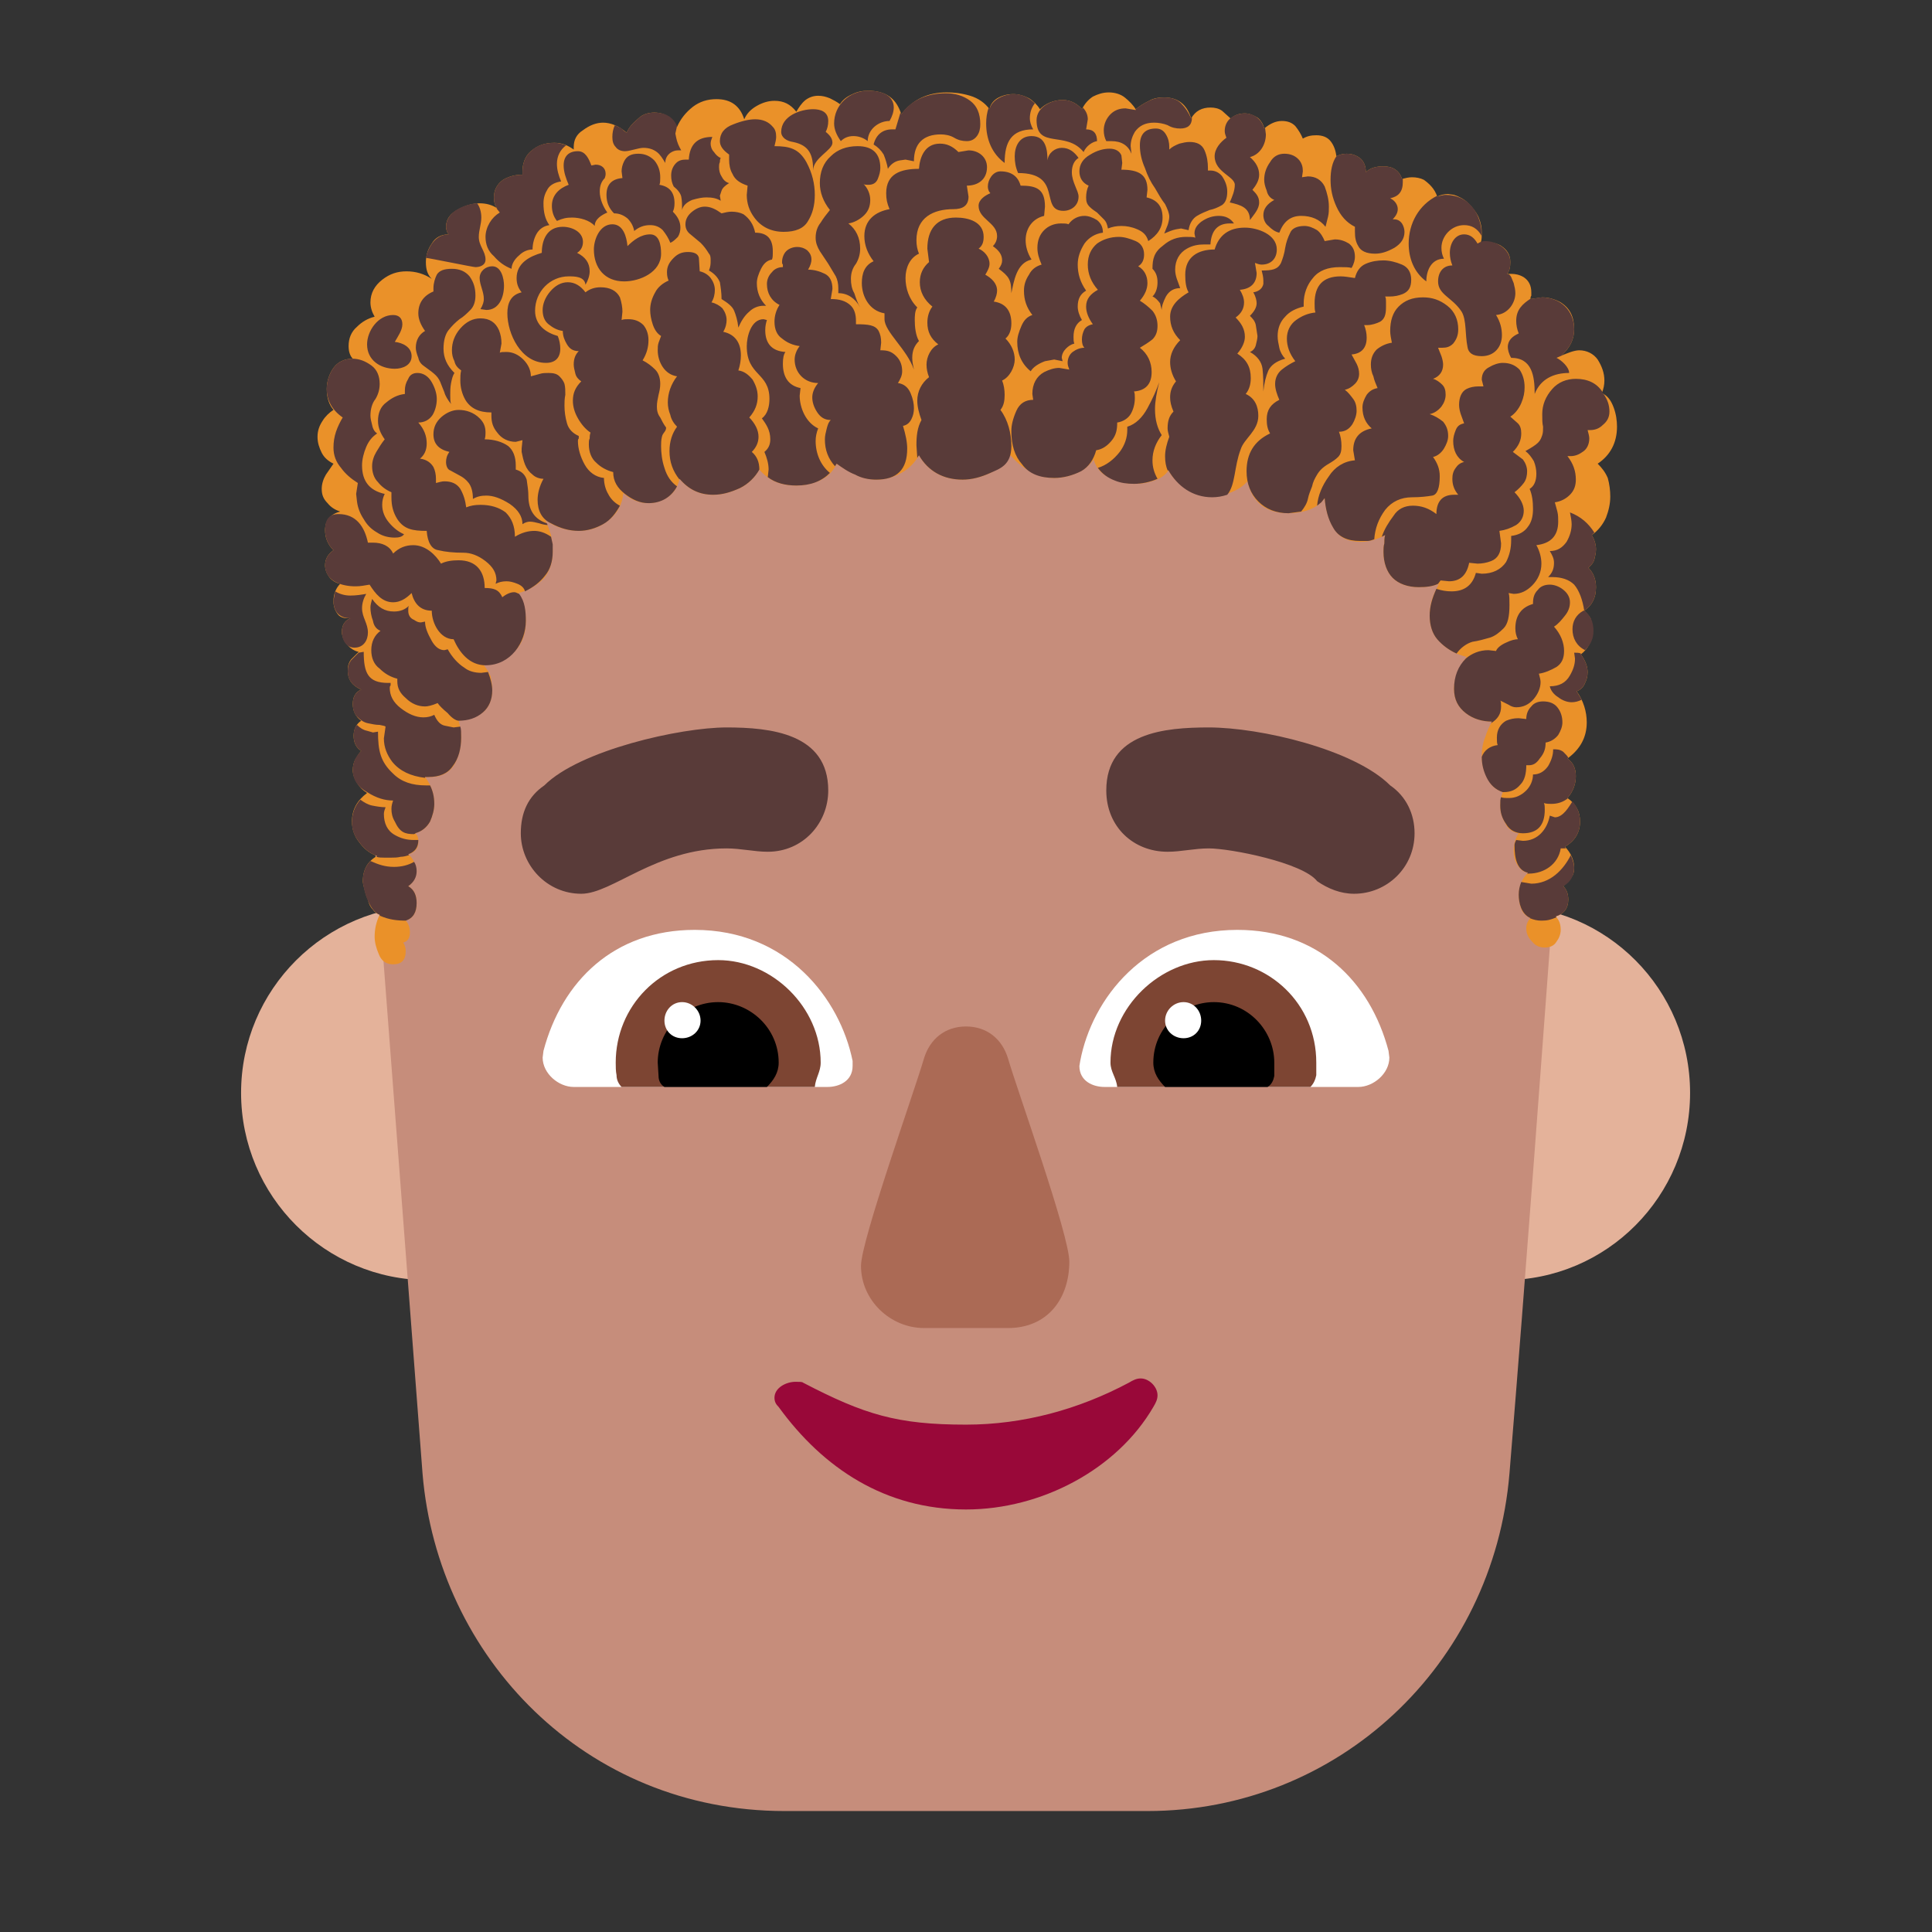 <svg version="1.1" xmlns="http://www.w3.org/2000/svg" viewBox="0 0 2300 2300"><rect x="0" y="0" width="2300" height="2300" fill="#333333" stroke="none"/><g transform="scale(1,-1) translate(-256, -1869)">
		<path d="M2046 345c123 0 222 100 222 223 0 123-99 223-222 223-123 0-223-100-223-223 0-123 100-223 223-223 z M766 345c123 0 223 100 223 223 0 123-100 223-223 223-123 0-223-100-223-223 0-123 100-223 223-223 z" fill="#E4B29A"/>
		<path d="M1622-287c226 0 412 173 431 402 20 244 39 504 57 748 1 17 2 34 2 51 0 352-288 639-641 639l-123 0c-269 0-497-165-596-398-40-93-51-181-51-272l1-20 57-748c18-219 194-402 431-402l432 0 z" fill="#C68D7B"/>
		<path d="M1406 72c90 0 180 48 223 122 3 5 5 9 5 14 0 10-10 20-20 20-5 0-9-2-14-5-60-32-126-50-194-50-82 0-121 12-194 50-1 1-4 1-9 1-11 0-25-7-25-19 0-5 2-8 5-11 53-73 127-122 223-122 z" fill="#990839"/>
		<path d="M1456 288c48 0 73 36 73 79 0 32-62 204-73 242-7 23-25 38-50 38-25 0-43-15-50-38-12-41-75-217-75-247 0-41 35-74 75-74l100 0 z" fill="#AB6A55"/>
		<path d="M1873 575l-302 0c-14 0-30 7-30 25l1 6c14 74 77 156 187 156 96 0 158-61 180-144l1-8c0-19-19-35-37-35 z M1241 575c14 0 30 7 30 25l0 6c-15 74-78 156-188 156-96 0-158-61-180-144l-1-8c0-19 19-35 37-35l302 0 z" fill="#FFFFFF"/>
		<path d="M1816 575l-230 0c-1 11-8 18-8 29 0 66 59 122 123 122 66 0 122-52 122-122l0-15c-1-5-3-10-7-14 z M1226 575c1 11 7 18 7 29 0 66-58 122-122 122-69 0-122-55-122-122 0-5 0-10 1-15 0-5 2-10 6-14l230 0 z" fill="#7D4533"/>
		<path d="M1765 575l-122 0c-8 8-14 17-14 29 0 41 34 72 72 72 41 0 72-34 72-72l0-16c-1-5-3-10-8-13 z M1169 575c8 8 14 17 14 29 0 41-34 72-72 72-41 0-72-34-72-72l1-16c0-5 2-10 7-13l122 0 z" fill="#000000"/>
		<path d="M1665 633c12 0 21 9 21 21 0 12-9 22-21 22-12 0-22-10-22-22 0-12 10-21 22-21 z M1068 633c12 0 22 9 22 21 0 12-10 22-22 22-12 0-21-10-21-22 0-12 9-21 21-21 z" fill="#FFFFFF"/>
		<path d="M724 721c10 0 15 5 15 16 0 3-1 7-3 10 5 1 8 5 8 12 0 6-2 11-5 14 9 3 13 10 13 21 0 9-3 16-10 20 6 4 9 10 9 18 0 8-3 15-9 20 8 2 12 7 12 15 0 5-1 8-4 10 8 2 14 7 18 14 3 7 5 14 5 21 0 12-4 23-11 32l6 0c13 0 23 5 29 15 5 9 8 20 8 32 0 6-1 13-3 20 11 1 21 4 29 10 7 6 11 15 11 27 0 5-1 11-2 16-2 5-5 9-8 13 15 2 28 8 37 17 9 9 13 21 13 36 0 13-3 24-9 33 12 3 22 9 30 17 7 8 11 19 11 32 0 7-1 13-2 20-2 6-4 12-7 18 13-9 26-13 40-13 13 0 25 4 36 13 10 8 16 19 17 32 9-8 19-12 30-12 9 0 17 3 24 8 7 5 11 12 13 21 11-13 24-19 40-19 11 0 21 3 32 8 10 5 18 13 23 22 11-13 25-19 44-19 9 0 19 2 28 6 9 4 16 11 20 20 7-5 15-10 23-13 7-4 16-6 25-6 10 0 20 3 29 8 9 5 16 12 21 21 11-19 29-29 52-29 11 0 22 3 33 8 10 5 18 12 24 21 7-8 14-14 23-19 9-5 18-8 29-8 9 0 18 2 27 6 8 3 15 9 20 16 3-11 10-18 20-22 10-5 20-7 29-7 7 0 15 1 23 4 7 2 13 6 17 12 5-9 13-17 22-22 9-6 19-9 30-9 8 0 16 2 23 5 7 3 14 7 19 13 6-25 22-38 49-38 7 0 15 1 24 4 8 3 14 7 19 14 1-13 4-25 11-36 6-11 17-16 32-16 10 0 20 3 29 8-1-3-1-7-1-10-1-3-1-7-1-10 0-13 4-24 11-31 7-7 18-11 31-11 9 0 17 1 24 4-3-6-6-12-8-18-2-7-3-13-3-20 0-13 4-24 13-32 9-9 19-14 31-17-4-5-7-11-10-17-3-7-5-14-5-21 0-13 5-22 14-29 9-7 20-10 31-10-3-6-6-12-8-19-3-7-4-15-4-22 0-9 2-17 6-25 4-9 10-15 19-18-2-5-3-11-3-17 0-7 2-13 6-20 3-7 9-11 16-12-4-6-6-13-6-21 0-5 1-11 4-16 3-5 7-9 13-10-7-7-11-16-11-27 0-5 1-11 3-16 2-5 6-9 11-11-3-3-5-7-5-12 0-6 2-11 7-16 4-5 9-7 15-7 6 0 11 2 14 7 3 4 5 9 5 14 0 7-2 12-6 16 10 3 15 10 15 20 0 7-2 12-6 16l9 10c3 3 4 7 4 12 0 9-4 18-11 25 12 7 18 17 18 30 0 12-5 21-15 28 7 8 10 17 10 26 0 9-3 16-10 21 15 11 23 25 23 43 0 13-4 26-12 37 5 2 8 5 10 10 2 4 3 8 3 13 0 7-3 14-8 21 9 7 14 17 14 29 0 4-1 8-2 13-2 4-5 7-8 10 9 6 14 15 14 28 0 9-3 17-9 23 3 3 6 6 7 10 1 4 2 8 2 12 0 6-2 12-5 17 7 5 13 12 17 21 3 8 5 16 5 25 0 7-1 15-3 22-3 7-7 12-12 17 15 10 23 25 23 44 0 7-1 15-4 23-3 8-7 14-14 17 2 5 3 10 3 15 0 9-3 17-8 25-5 7-13 11-22 11-3 0-7-1-10-2l-11-4c10 9 15 19 15 31 0 15-5 25-16 32-7 4-15 6-22 6l-14-2c0 1 0 3 1 4l0 4c0 8-3 14-9 18-5 3-10 4-15 4l-5 0c3 3 4 8 4 14 0 9-4 15-12 20-6 3-12 4-18 4l-5 0c1 3 1 6 1 11 0 6-1 12-4 19-3 6-7 11-12 16-5 5-11 8-17 10l-7 1c-5 0-9-1-13-3-3 9-9 15-16 20-4 2-9 3-14 3-4 0-8-1-12-2-3 10-11 15-22 15-9 0-16-2-21-7 0 7-2 12-6 16-5 4-10 6-17 6-4 0-8-1-12-3-1 7-3 13-7 18-4 5-10 7-17 7-6 0-11-1-16-4-2 5-5 10-9 15-4 4-9 6-16 6-7 0-14-3-21-9-1 5-4 10-8 13-5 3-10 5-15 5-7 0-12-2-17-6l-10 9c-4 3-9 4-14 4-10 0-18-4-23-13-5 17-16 25-32 25-7 0-13-1-18-4-6-3-11-6-16-10-3 5-8 10-13 14-5 4-12 6-19 6-7 0-13-2-19-5-6-4-10-9-13-15-6 7-14 11-23 11-5 0-10-1-15-3-5-2-9-5-12-8-3 5-8 10-13 13-6 3-12 5-19 5-5 0-11-1-17-4-6-3-10-8-11-14-5 7-13 13-23 16-10 3-19 4-28 4-23 0-41-9-54-26-3 9-7 16-14 21-7 5-16 7-25 7-7 0-13-1-19-4-7-3-12-7-15-12-4 3-8 5-12 7-5 2-9 3-14 3-6 0-11-2-15-5-5-4-8-9-11-14-7 9-15 13-26 13-7 0-14-2-21-6-7-4-12-9-15-16-5 16-16 24-33 24-11 0-20-3-28-9-9-7-15-15-19-24-6 11-15 17-27 17-7 0-14-2-19-7-6-5-11-10-14-17-9 8-19 12-28 12-8 0-16-3-24-9-8-5-11-12-11-20l0-3c-7 5-14 8-23 8-11 0-20-3-28-10-7-6-10-15-10-24l0-4c-9 0-16-2-23-6-7-5-11-12-11-21 0-5 1-10 4-13-6 4-13 6-21 6-7 0-16-2-25-7-10-5-15-12-15-21 0-3 1-6 3-9-9 0-16-4-20-11-5-7-7-15-7-22 0-9 2-15 7-20-9 6-19 9-30 9-11 0-20-3-29-10-9-7-14-16-14-27 0-6 2-12 5-17-8-2-15-6-21-12-7-6-10-14-10-23 0-7 2-12 5-15-10 0-18-4-23-11-5-7-8-16-8-25 0-11 3-19 8-25-5-3-10-8-13-13-4-6-6-12-6-19 0-7 2-13 5-19 3-6 8-10 14-13l-9-13c-3-5-5-11-5-17 0-7 2-12 7-17 4-5 9-8 15-10-12-3-18-11-18-22 0-9 3-17 10-24-7-5-10-11-10-18 0-5 2-10 5-14 3-4 8-7 13-8-5-5-8-12-8-21 0-6 2-11 5-15 2-3 6-5 12-5l3 0c-7-3-10-9-10-16 0-5 2-10 6-15 4-5 9-8 14-9l-9-9c-3-4-4-8-4-13 0-11 5-18 16-23-7-3-10-9-10-17 0-8 3-15 10-20-6-4-9-10-9-18 0-8 3-14 9-18-3-3-5-7-7-10-2-4-3-8-3-13 0-5 2-10 5-15 3-5 7-9 12-12-12-9-18-20-18-34 0-9 3-18 9-25 5-7 12-13 21-16-11-6-17-16-17-30 0-3 1-6 2-10 1-4 2-8 4-12 1-5 3-9 6-12 2-3 5-5 8-6-4-8-6-17-6-26 0-7 2-14 5-21 3-8 9-12 17-12 z" fill="#EA9129"/>
		<path d="M1639 1500c0 5 2 10 5 16 4 7 10 10 17 10l-4 11c-1 3-2 7-2 11 0 11 5 20 14 25 7 4 14 5 21 5l7 0c1 17 9 25 23 25l5 0c-4 6-10 9-18 9-7 0-14-2-21-7-5-4-8-8-8-14l1-5c-2 1-6 1-11 1-10 0-19-3-27-10-11-8-13-16-13-28 4-4 6-9 6-16 0-7-2-13-6-17 3-1 6-4 9-8l2-8 z M1344 1429c-1 5-2 9-2 14 0 9 3 15 8 20-4 7-5 17-5 25 0 4 0 11 3 15-10 10-14 23-14 35 0 12 5 24 16 29-2 5-3 10-3 16 0 27 20 37 44 37 11 0 18 4 18 15l-2 13c13 0 24 7 24 22 0 12-10 20-22 20l-12-2c-7 7-14 10-22 10-18 0-24-16-25-30-22 0-39-6-39-29 0-7 1-12 4-19-17-3-30-13-30-32 0-11 4-21 11-30-11-5-14-15-14-26 0-16 9-33 27-36l0-7c0-15 27-36 35-60 z M1313 1668c3 5 8 9 14 10l7 1 10-2c0 21 11 32 32 32 5 0 11-1 16-4 5-3 10-4 15-4 5 0 9 2 12 6 3 4 4 9 4 14 0 13-4 22-12 28-8 6-18 9-29 9-11 0-21-2-30-6-9-4-17-10-23-19l-1 2-6-20-4 0c-11 0-19-6-22-18 5-3 9-7 12-12 2-5 4-11 5-17 z M964 1600c0 8 8 13 15 16-5 7-9 16-9 25 0 7 2 12 6 16 0 1 1 2 1 5 0 7-5 11-12 11l-5-1c-3 8-7 17-16 17-11 0-17-6-17-17 0-8 3-16 6-23-11-4-20-12-20-25 0-7 2-13 6-18 7 3 11 4 18 4 9 0 21-3 27-10 z M1068 1619c1 5 5 9 12 12 7 2 12 3 17 3 7 0 12-1 17-4l-1 6 2 6c1 3 4 6 9 9-4 1-7 4-9 8-2 3-3 7-3 11 0 2 0 4 1 6 0 1 0 3 1 5-3 1-6 4-8 7-3 3-4 7-4 10 0 3 1 5 2 8-18 0-27-9-28-27l-4 0c-4 0-8-1-11-4-4-4-6-9-6-15 0-5 1-9 3-13 5-4 8-8 9-12 1-5 1-10 1-16 z M1054 1580c3 1 6 4 9 7 2 3 3 7 3 11 0 7-3 13-9 19 1 2 2 5 2 10 0 13-6 20-18 22 1 2 1 5 1 9 0 7-2 14-7 20-5 5-11 8-19 8-9 0-14-3-17-9-2-4-3-8-3-12l1-8c-13-1-19-8-19-20 0-9 3-16 9-22 6 0 11-2 16-6 4-4 7-9 8-15 6 5 12 7 19 7 6 0 11-2 15-6 4-5 7-10 9-15 z M835 1500c15 0 21 15 21 29 0 8-3 23-14 23-8 0-15-6-15-14 0-8 5-16 5-25 0-3-1-7-4-12l7-1 z M1522 1618c9 0 18 6 18 17 0 7-8 17-8 29 0 8 3 14 8 17-5 7-11 12-20 12-8 0-16-6-17-15 0 13-2 29-19 29-15 0-20-13-20-24 0-7 1-13 4-20 54 0 25-45 54-45 z M726 1430c9 0 20 4 20 15 0 11-11 16-20 17 4 7 9 14 9 21 0 7-4 11-11 11-18 0-31-19-31-35 0-19 16-29 33-29 z M906 1437c11 0 17 6 17 17 0 5-1 10-3 15-14 4-27 13-27 30 0 23 18 41 40 41 7 0 19 0 20-10 3 5 5 11 5 16 0 10-5 17-15 22 5 3 7 8 7 13 0 12-13 18-24 18-19 0-25-16-25-31-14-4-30-12-30-30 0-7 2-12 6-17-13-3-17-13-17-25 0-24 16-59 46-59 z M793 1388c-1 3-1 6-1 11 0 4 0 9 1 14 1 5 2 9 4 12-9 9-13 18-13 29 0 9 2 17 6 22 4 5 8 9 13 13 5 3 9 7 13 11 4 4 6 10 6 17 0 9-2 16-7 23-5 6-12 9-21 9-9 0-15-2-18-7-2-4-4-10-4-16l0-4c-12-5-18-14-18-26 0-7 3-14 8-21-7-4-11-11-11-20 0-3 1-7 3-12 1-5 4-8 7-10 7-5 11-8 14-11 3-3 5-7 6-10l4-10c1-4 4-9 8-14 z M1779 1592c5 13 13 20 26 20 12 0 22-4 29-13l3 12c1 4 1 8 1 12 0 8-2 16-5 24-4 8-11 12-20 12l-7-1 1 7c0 5-1 9-4 13-4 5-10 8-18 8-7 0-13-3-17-10-5-7-7-14-7-21 0-4 1-8 3-13 1-5 4-9 9-11-9-5-13-11-13-18 0-5 2-10 6-13 4-4 8-7 13-8 z M1280 1503c-3 5-5 11-7 17-3 5-4 11-4 17 0 7 2 13 6 18 3 5 5 11 5 18 0 13-5 23-14 30 7 1 14 5 19 10 5 5 7 11 7 18 0 7-3 14-8 19 1-1 3-1 6-1 5 0 9 2 11 7 2 5 3 9 3 13 0 17-9 26-27 26-13 0-24-4-32-12-9-8-13-19-13-32 0-11 4-22 12-32-4-5-8-10-11-15-4-5-6-11-6-18 0-6 2-11 5-16l10-15 9-15c2-4 3-9 3-14l0-6c11 0 20-6 26-17 z M999 1534c19 0 44 11 44 33 0 10-2 23-13 23-11 0-20-7-27-14-1 11-5 26-18 26-15 0-22-18-22-30 0-22 13-38 36-38 z M1760 1403c1 10 3 18 6 25 3 6 9 11 20 14-3 3-6 8-7 13-1 5-2 9-2 14 0 9 3 17 9 23 5 6 13 10 22 12l0 4c0 11 4 22 11 30 7 9 18 13 32 13 6 0 11 0 14-1 3 5 4 10 4 13 0 7-2 12-7 16-5 3-10 5-17 5l-12-2c-2 5-5 10-9 13-5 3-10 5-15 5-9 0-15-3-17-8-3-6-5-12-6-18-1-7-3-13-5-18-4-8-11-9-23-9 1-4 2-8 2-12l0-4c-1-5-5-9-12-10 3-5 4-10 4-13 0-5-3-10-8-15 3-3 6-6 7-11l2-13c0-3-1-7-2-11-1-4-4-7-7-8 9-5 14-12 15-20 1-9 1-18 1-27 z M1483 1427c3 5 9 9 17 12l11 2 10-2-1 4c0 4 2 8 5 11 3 3 6 5 10 6-1 2-1 5-1 8 0 9 3 16 10 20-3 5-5 11-5 16 0 9 3 15 10 19-7 10-10 20-10 31 0 9 3 17 8 25 5 7 13 12 22 13 0 6-2 11-7 15-5 3-10 5-15 5-7 0-14-3-19-10-2 1-5 1-9 1-8 0-15-3-20-8-5-5-8-12-8-21 0-7 2-13 5-20-7-2-12-6-15-12-4-6-6-12-6-19 0-11 3-20 10-29-6-2-10-6-13-13-3-7-5-13-5-19 0-14 5-26 16-35 z M1460 1520c3 14 6 36 24 40-5 8-7 16-7 23 0 15 9 26 22 29l1 11c0 21-10 25-29 25-3 11-11 17-24 17-9 0-15-10-15-18 0-3 1-6 3-8-7-3-14-8-14-15 0-16 22-20 22-36 0-5-2-9-5-12 7-5 11-10 11-17 0-3-1-6-4-10 12-9 15-13 15-29 z M1623 1582c11 7 17 16 17 28 0 13-6 21-19 24l1 9c0 18-10 24-31 24l1 8-1 9c-2 5-7 8-14 8-7 0-15-2-23-7-9-5-13-12-13-20 0-8 4-14 11-17-2-4-3-9-3-14 0-5 1-8 4-11 3-3 6-5 9-7l8-8c3-3 4-6 5-11 5 2 10 3 16 3 6 0 12-1 19-4 7-3 11-7 13-14 z M1642 1591c5 2 9 4 14 5l6 1 9-2c1 8 5 14 10 17 5 3 10 5 15 7 5 1 10 3 15 6 4 3 6 8 6 16 0 6-2 12-6 18-3 4-8 7-14 7l-3 0 0 3c0 7-1 14-4 21-3 7-9 10-18 10-4 0-8-1-12-2-5-2-9-4-12-7l0 3c0 5-1 10-4 15-3 5-7 7-12 7-13 0-19-7-19-20 0-9 2-18 6-27 3-9 7-17 12-24 4-7 8-14 12-19 3-6 5-11 5-15 0-3-1-7-2-10l-4-10 z M1135 1479c3 7 7 14 13 19 4 4 10 7 17 7l3 0c-7 7-11 16-11 27 0 5 2 11 5 17 3 6 7 10 13 11 1 2 1 5 1 10 0 15-7 22-21 22-2 10-7 17-14 22-4 2-9 3-14 3-4 0-8-1-12-2-7 5-13 8-20 8-5 0-10-2-15-6-5-4-8-9-8-15 0-5 2-9 6-12l12-10c4-4 7-8 10-13 2-2 2-5 2-8 0-4 0-7-2-12 7-4 11-9 13-14 1-6 2-13 2-20 8-5 13-9 15-14 2-5 4-11 5-20 z M1189 1593c14 0 24 4 29 13 5 8 8 18 8 31 0 13-3 26-10 39-9 16-20 19-38 19 1 4 2 8 2 11 0 5-1 9-4 12-5 6-12 9-21 9-7 0-16-2-26-6-11-4-16-11-16-20 0-6 4-11 11-16l0-6c0-6 1-12 4-17 3-7 9-11 18-14l-1-11c0-10 3-19 9-27 8-11 20-17 35-17 z M1048 1675c0 5 2 9 6 12 3 2 6 3 9 3l4 0c-3 5-5 10-6 15l-1 5 2 9c-5 11-14 16-27 16-7 0-14-2-19-7-6-5-11-10-14-17-2 1-4 3-6 5l-8 4c-2-4-3-9-3-14 0-5 1-9 4-12 2-3 6-5 11-5 3 0 7 1 11 2 4 1 8 2 11 2 7 0 12-2 16-5 4-3 7-8 10-13 z M1546 1688c3 7 10 12 16 13 0 9-4 14-13 14l2 12c0 5-2 10-6 14l-1-2c-6 7-14 11-23 11-14 0-31-9-31-24 0-35 35-12 56-38 z M1603 1686l-1 9c0 6 2 12 5 17 5 7 12 11 23 11 5 0 11-1 16-3 5-3 10-4 15-4 9 0 14 4 14 13l-1-1c-3 7-7 13-12 18-5 5-12 7-20 7-6 0-12-1-18-4-6-3-11-6-16-10l0-1-12 2c-7 0-13-2-18-7-5-5-8-12-8-19 0-5 1-9 3-13l6 0c12 0 20-5 24-15 z M1744 1607c5 7 11 13 11 21 0 7-4 11-8 15 4 5 8 11 8 18 0 8-4 15-11 21 12 3 19 15 19 27l-1 8-1-1c-3 11-12 18-23 18-12 0-24-7-24-21 0-3 1-5 2-8-7-5-14-13-14-22 0-19 24-24 24-34 0-7-3-14-6-21 13-3 24-6 24-21 z M1893 1567c7 0 14 2 23 7 8 5 12 11 12 19 0 3-1 7-3 10-3 4-6 5-11 5 4 4 6 8 6 12 0 5-3 10-9 13 10 2 15 8 15 19l0 5-1-1c-3 10-11 15-22 15-9 0-16-2-21-7 0 7-2 12-6 16-5 4-10 6-17 6-4 0-8-1-12-3-5-7-7-17-7-28 0-11 2-21 7-32 5-11 12-19 22-24l0-6c0-7 1-12 4-17 3-6 10-9 20-9 z M1954 1534c0 13 6 27 21 27-2 4-3 8-3 13 0 14 12 27 27 27 9 0 16-4 21-13 0 26-15 49-43 49-3 0-6-1-10-2l0 1c-22-11-34-33-34-57 0-17 6-34 21-45 z M2020 1445c15 0 24 11 24 25 0 8-2 16-7 24 14 1 23 14 23 26 0 4-1 8-2 12-2 4-3 11-8 11 3 3 4 8 4 14 0 15-16 25-30 25-3 0-6-1-9-3-4 7-9 11-16 11-11 0-17-11-17-22 0-5 1-10 3-15-11 0-17-8-17-19 0-16 17-19 28-36 6-10 4-27 7-42 1-7 6-11 17-11 z M2083 1400c7 18 23 25 41 25 0 7-9 15-15 18l14 6-8-3c10 9 15 19 15 31 0 22-16 38-39 38l-13-2 1 1c-11-7-18-14-18-27 0-5 1-10 3-15-7-3-13-8-13-16 0-3 1-8 4-13 25 0 28-22 28-43 z M2143 1095c7 7 10 14 10 23 0 11-4 19-11 24 9 6 14 15 14 28 0 9-3 17-9 23 3 3 6 6 7 10 1 4 2 8 2 12 0 6-2 12-5 17l3 3c-7 11-16 19-29 24 1-5 2-10 2-14 0-7-2-14-6-21-5-7-11-11-20-11 3-5 5-9 5-14 0-7-2-12-7-17l5 0c11 0 20-3 26-9 6-7 10-18 12-31l-1 0c-9-5-13-13-13-22 0-11 5-20 15-25 z M2127 1033c4 0 8 1 12 3l-6 10c5 2 8 5 10 10 2 4 3 8 3 13 0 7-3 14-8 21l0 1c-2 1-5 1-8 1l1-7c0-7-2-13-6-20-5-9-13-13-24-13 1-5 5-10 10-13 5-4 11-6 16-6 z M2091 773c7 0 11 1 18 4l-1 1c10 3 15 10 15 20 0 7-2 12-6 16 9 5 13 13 13 22 0 3-1 8-4 15-9-18-25-34-47-34l-12 2c-2-5-3-10-3-15 0-10 3-23 14-28l-1 0c5-2 9-3 14-3 z M2076 829c18 0 35 11 38 30l6 0-1 2c12 7 18 17 18 30 0 9-3 17-9 24-4-6-11-19-21-19l-6 2c-3-16-14-30-32-30l-8 1c-1-2-2-4-2-6 0-16 3-30 16-33l-1-1 2 0 z M2069 877c17 0 26 9 26 28 0 3 0 6-1 8 3-1 6-1 9-1 7 0 14 2 20 7l-1 0c7 8 10 17 10 26 0 9-3 16-10 21l1 1c-1 2-3 4-6 7-4 3-8 3-12 3 0-7-2-13-6-20-5-7-11-10-18-10 0-7-3-14-8-19-6-6-13-9-20-9-5 0-8 0-10 1-1-2-1-5-1-10 0-8 2-15 7-22 4-7 11-11 20-11 z M2046 926c9 0 15 3 20 9 5 5 7 13 7 23l3 0c5 0 9 2 13 8 6 7 7 13 7 19 6 1 11 4 15 9 3 5 5 10 5 15 0 7-2 13-6 18-4 5-10 7-17 7-6 0-11-2-14-6-4-4-6-9-6-15l-9 1c-6 0-10-1-15-3-7-4-11-11-11-20 0-4 0-7 1-9-9-1-16-6-19-14 0-9 2-17 6-25 4-8 10-14 19-17l1 0 z M2031 1008c8 5 12 11 12 20 0 3 0 6-1 7l10-5c3-2 6-3 9-3 8 0 15 3 21 10 5 6 8 13 8 20 0 3-1 6-2 10 7 1 14 4 21 8 6 4 9 10 9 19 0 10-4 20-12 29 5 3 9 8 13 13 4 5 6 10 6 16 0 6-3 11-8 15-5 4-11 6-16 6-6 0-11-2-14-6-5-5-6-10-6-17-14-4-21-14-21-29 0-5 1-9 3-13-3 0-8-1-14-4-7-3-11-7-12-10l-9 1c-11 0-20-4-27-10-9-9-14-21-14-36 0-13 5-22 14-29 9-7 20-10 31-10l-1-2 z M1990 1091c5 7 12 12 19 14 7 1 14 3 21 5 6 2 11 6 16 11 5 5 7 14 7 28 0 6 0 11-1 14l6-1c9 0 16 4 22 10 7 7 11 16 11 26 0 7-2 15-6 22 17 2 26 11 26 28 0 4 0 8-1 12l-3 11c7 1 13 4 18 9 5 5 7 11 7 18 0 10-3 19-10 28l4 0c5 0 10 2 14 5 5 3 8 9 8 16 0 3-1 6-2 10l3 0c6 0 11 2 15 6 5 4 8 9 8 16 0 7-2 14-7 21l-2 1 1 1c-7 11-18 16-32 16-11 0-21-4-28-12-8-9-12-19-12-30 0-6 0-11 1-15 0-4 0-7-1-10-1-3-2-6-5-9-3-3-8-6-15-10 4-3 7-7 10-12 2-5 3-10 3-15 0-9-3-15-8-18 3-7 4-15 4-24 0-9-2-16-6-21-4-6-11-10-20-11l0-5c0-10-2-18-6-26-6-9-16-14-29-14l-7 1c-4-15-14-22-29-22-6 0-12 1-18 3-5-11-8-21-8-32 0-11 3-21 9-28 6-7 14-13 23-17 z M1945 1170c9 0 17 1 23 4l3 4 10-1c13 0 21 7 24 22l10-1c5 0 11 1 16 3 8 3 12 10 12 21l-2 15c7 1 13 3 20 7 6 4 9 10 9 17 0 7-4 15-11 22 4 3 8 7 11 11 3 4 4 9 4 14 0 5-2 10-5 14l-12 9c7 7 10 14 10 22 0 5-1 9-4 12l-9 8c5 3 10 9 13 16 3 7 4 13 4 19 0 8-2 15-6 21-5 5-11 8-20 8-5 0-11-2-16-5-6-3-9-8-9-15l2-8-6 0c-5 0-10-1-14-3-6-3-9-10-9-19 0-4 1-8 2-11l4-11c-5-1-8-3-10-8-2-5-3-9-3-13 0-11 4-20 13-25-5-1-8-4-10-7-3-4-4-8-4-13 0-7 2-13 7-19l-5 0c-14 0-21-8-21-23-9 7-18 10-28 10-10 0-18-4-23-12-6-8-11-16-14-25l4 2c-1-3-1-7-1-10-1-3-1-7-1-10 0-13 4-24 11-31 7-7 18-11 31-11 z M1884 1225c3 0 5 1 8 2 1 13 5 24 13 35 8 10 19 15 32 15 10 0 18 1 24 2 6 1 9 9 9 23 0 9-3 16-8 23 5 1 10 5 13 10 3 5 5 10 5 15 0 7-2 12-6 17-5 4-10 7-16 9 5 1 10 4 14 9 3 4 5 9 5 14 0 5-1 9-4 12-3 3-7 6-11 7 8 3 12 9 12 17 0 3-1 7-2 10l-4 10 5 0c5 0 9 1 13 5 4 5 6 10 6 17 0 11-4 21-13 28-9 7-18 10-29 10-13 0-22-4-29-11-7-7-10-17-10-29 0-4 1-9 2-14-7-1-13-4-18-8-5-5-7-11-7-18 0-5 1-10 3-14 1-5 3-9 5-14-6-1-10-4-13-8-3-5-5-10-5-15 0-11 4-19 11-25-15-3-22-12-22-26l2-12c-13-1-24-8-31-19-8-11-13-23-14-35l5 4 4 5c1-13 4-25 10-35 6-11 17-16 32-16l9 0 z M1790 1258l15 2c4 5 7 10 8 15 1 5 3 10 5 15 1 5 3 9 6 14 3 5 7 9 14 13 5 3 8 5 11 8 3 3 4 7 4 13 0 6-1 12-3 17 7 0 12 3 16 9 3 5 5 11 5 16 0 5-1 10-4 14-3 4-6 8-10 11 5 1 9 4 12 7 3 3 5 7 5 12 0 4-1 8-3 12l-6 11c12 1 18 8 18 20 0 5-1 10-3 15l4 0c5 0 11 2 15 4 5 3 7 8 7 17l0 7c0 2 0 4-1 6l5 0c6 0 11 1 16 3 7 3 10 8 10 17 0 9-4 15-11 18-7 3-15 5-22 5-7 0-14-1-21-4-7-3-11-9-13-17-7 1-12 2-17 2-21 0-31-11-31-32 0-5 0-8 1-11-9-1-16-4-23-9-7-5-11-13-11-22 0-9 3-18 10-27-6-3-11-6-16-10-5-4-8-10-8-17 0-6 2-12 5-19-10-5-15-12-15-23 0-7 1-12 4-17-19-9-28-24-28-45 0-15 5-27 14-36 9-9 21-14 36-14 z M1699 1277c6 0 12 1 18 3 10 12 8 33 16 54 4 13 21 22 21 40 0 11-4 21-15 26 4 5 6 11 6 19 0 13-5 22-16 29 6 7 9 14 9 20 0 9-4 16-11 23 7 5 10 11 10 18 0 5-2 10-5 15 13 1 20 8 20 20l-2 12c3-1 5-2 8-2 11 0 18 7 18 18 0 18-23 26-38 26-19 0-31-9-36-26-20 0-35-9-35-30 0-9 1-16 4-21-12-7-22-16-22-29 0-11 4-20 12-28-8-8-12-17-12-26 0-7 2-15 7-23-5-6-7-12-7-19 0-5 1-10 4-17-5-5-7-11-7-20 0-3 1-6 2-10-3-8-5-16-5-23 0-7 1-12 3-17l1 0c11-19 29-32 52-32 z M1606 1293c9 0 19 2 28 6-4 7-6 14-6 22 0 11 4 21 11 30-5 8-8 18-8 31 0 9 2 20 5 32-3-9-8-20-14-31-6-11-14-19-24-22l0-4c0-9-3-18-9-26-7-9-16-16-26-19 5-7 12-12 20-15 7-3 15-4 23-4 z M1511 1300c11 0 22 3 32 8 9 5 15 14 18 25 7 1 13 5 18 11 6 7 7 14 7 22 7 1 13 5 16 10 3 5 5 12 5 19 0 3 0 6-1 8 14 1 21 9 21 23 0 12-5 22-14 29 5 3 10 6 15 10 4 4 6 9 6 16 0 7-2 13-6 18-5 5-10 9-15 12 6 7 9 14 9 21 0 9-4 16-11 20 5 3 7 8 7 14 0 7-3 13-10 16-7 3-14 5-20 5-10 0-19-3-26-8-7-6-11-14-11-25 0-11 4-21 12-30-9-5-14-11-14-20 0-7 3-14 8-21-5-1-8-3-10-6-2-4-3-8-3-12 0-5 1-8 3-10-5 0-10-2-14-5-4-3-6-8-6-13 0-3 1-5 2-8l-12 2c-6 0-12-2-18-5-9-5-14-14-14-26l1-7c-9 0-16-4-20-13-4-9-6-17-6-24 0-17 4-30 13-40 8-11 21-16 38-16 z M1402 1298c11 0 22 3 33 8 11 5 25 9 25 32 0 15-4 31-13 43 4 5 5 11 5 18 0 6-1 12-3 17 9 4 15 16 15 25 0 9-4 18-11 25 5 4 7 11 7 18 0 15-7 24-21 26 3 5 4 10 4 13 0 9-7 15-14 19 3 5 5 9 5 13 0 8-6 15-13 18 4 3 6 7 6 14 0 18-18 23-33 23-23 0-34-14-34-37l2-16c-7-6-11-14-11-24 0-11 5-21 15-29-4-5-6-12-6-19 0-11 4-19 13-26-9-4-14-15-14-24 0-5 1-10 3-15-9-7-14-17-14-28 0-7 2-15 5-23-5-9-6-19-6-30l1-15 2 3c11-19 29-29 52-29 z M1299 1298c25 0 37 12 37 37 0 8-2 17-5 27 5 1 8 4 10 8 2 4 3 8 3 13 0 5-1 11-4 18-3 7-8 11-15 12 3 5 5 9 5 14 0 7-2 13-7 18-6 6-11 7-19 7l1 9c0 6-1 10-3 14-4 7-12 8-27 8l0 4c0 8-2 14-6 18-6 6-14 8-24 8l2 12c0 9-3 15-9 18-6 3-13 5-20 5 3 5 4 9 4 12 0 5-2 8-5 11-4 3-8 4-12 4-5 0-10-2-13-5-3-3-5-8-5-13 0-1 0-2 1-3l0-3c-5 0-10-2-13-6-4-4-6-9-6-14 0-11 5-20 15-25-4-6-6-13-6-20 0-9 3-16 9-20 6-5 13-8 21-9-4-5-6-11-6-16 0-8 3-15 8-20 5-5 12-8 20-8-5-6-7-12-7-17 0-6 2-12 6-18 4-6 9-9 16-9-3-3-4-7-5-11-1-4-2-8-2-12 0-13 4-23 12-32l2 3c7-5 14-10 22-13 7-4 16-6 25-6 z M1204 1291c17 0 30 5 40 15-11 9-17 23-17 38 0 5 1 10 3 15-15 7-22 25-22 39l1 9c-15 3-21 14-21 29 0 7 1 11 3 14-16 1-24 10-24 26 0 5 1 9 2 12l-4 1c-15 0-20-21-20-32 0-36 27-31 27-63 0-8-2-18-9-23 5-7 10-14 10-25 0-6-2-11-7-15 3-7 5-14 5-21l-1-9c9-7 21-10 34-10 z M1105 1280c11 0 21 3 32 8 10 5 18 13 23 22 0 9-3 16-9 21 5 5 8 11 8 18 0 4-1 8-3 12-2 4-5 8-8 11 7 8 10 16 10 25 0 7-2 13-6 20-5 6-10 10-17 11 2 6 3 12 3 18 0 15-7 25-21 28 3 5 4 10 4 14 0 5-2 10-5 14-3 3-8 6-13 7 3 5 4 10 4 15 0 5-2 10-5 14-3 4-8 7-13 8l-1 16c-1 5-6 7-13 7-7 0-12-2-17-7-5-5-8-10-8-17 0-5 1-8 2-10-7-3-13-8-16-14-4-7-6-14-6-21 0-5 1-11 3-17 2-6 5-11 10-14l-3-8c-1-3-1-6-1-9 0-7 2-14 6-20 4-6 10-10 17-11-7-9-11-20-11-31 0-5 1-10 3-15 1-5 4-10 8-14-6-8-9-18-9-29 0-13 4-24 12-34l0 1c11-13 24-19 40-19 z M1028 1270c15 0 27 7 34 20-7 5-12 12-15 22-3 9-4 18-4 26 0 3 0 7 1 11 1 5 5 6 5 11-3 4-5 8-7 12-3 4-4 8-4 13 0 5 1 9 2 14 1 4 2 8 2 13 0 7-2 13-6 17-4 4-9 8-15 11 5 8 7 16 7 24 0 7-2 13-6 18-5 5-11 7-18 7-3 0-6 0-8-1l1 10c0 5-1 11-3 17-4 8-12 12-23 12-7 0-13-2-18-6-6 8-13 12-21 12-8 0-15-4-21-11-6-7-9-15-9-22 0-7 2-13 7-17 5-4 10-7 17-8 0-6 2-11 5-16 3-5 7-8 14-8-4-4-6-9-6-16 0-3 1-7 2-11 1-4 4-7 7-9-7-7-10-14-10-23 0-7 2-14 6-21 4-7 9-13 15-17-1-3-1-5-1-7-1-2-1-4-1-7 0-9 3-17 9-22 5-5 12-9 20-11 0-11 5-19 14-26 9-7 18-11 28-11 z M945 1237c10 0 20 3 29 8 9 5 15 13 20 22-6 3-11 8-14 14-3 5-5 12-5 19-10 1-18 7-23 16-5 9-8 19-8 28 0 1 0 2 1 3l0 3c-7 3-12 8-14 15-2 7-3 14-3 21 0 4 0 8 1 13 0 5 0 9-1 13-1 3-3 6-6 9-3 3-7 4-13 4-3 0-7 0-10-1l-11-3c0 7-3 14-9 20-6 6-13 9-20 9-4 0-7 0-8-1l2 11c0 6-1 11-3 16-4 9-11 14-22 14-9 0-17-4-24-12-7-8-10-17-10-26 0-5 1-9 3-13 1-5 4-8 8-11-1-4-1-8-1-12 0-8 2-16 6-23 6-10 16-15 31-15l0-4c0-8 2-14 7-20 5-7 13-11 22-11l8 2-1-10 0-4c1-5 2-10 4-15 2-5 5-9 9-12 3-3 8-5 13-5-5-9-7-18-7-25 0-13 5-23 16-28 11-6 22-9 33-9 z M908 1244l-1 2c-15 5-22 16-22 33 0 6-1 12-2 19-2 6-6 10-13 12l0 5c0 10-3 18-9 23-7 5-17 8-28 8 1 3 1 6 1 8 0 7-2 12-7 17-7 7-16 10-25 10-7 0-14-3-20-8-7-6-10-13-10-21 0-11 6-18 19-21-3-4-4-8-4-12 0-5 2-9 5-10l11-6c4-2 8-5 11-9 3-4 5-10 5-19 5 3 10 4 16 4 8 0 17-3 28-10 10-7 15-15 15-24 3 2 6 3 9 3 3 0 7-1 11-2 3-1 7-2 10-2 z M881 1165c10 5 18 11 24 19 6 7 9 17 9 28l0 9-2 9c-7 5-14 7-20 7-7 0-15-2-23-7 0 13-4 22-11 29-8 6-18 9-30 9-7 0-12-1-17-3-1 8-3 15-7 22-4 6-10 9-19 9-3 0-6-1-10-2l0 5c0 5-1 10-3 14-3 5-8 9-16 10 5 4 8 10 8 18 0 9-3 17-10 25 7 0 13 3 17 9 3 5 5 12 5 19 0 6-2 13-6 20-4 7-10 11-17 11-5 0-9-2-11-7-3-5-4-9-4-14l0-4c-9-1-16-5-22-10-7-5-10-13-10-22 0-8 3-15 8-22-4-5-7-10-10-15-3-5-5-11-5-17 0-7 2-14 7-19 4-5 9-9 16-12l0-6c0-10 2-18 7-26 8-12 18-14 35-14 1-14 6-22 14-23 8-2 18-3 30-3 8 0 17-3 26-10 9-7 13-14 13-23l-1-4c4 2 8 3 13 3 4 0 8-1 13-3 5-2 8-5 9-9 z M802 1011c11 0 21 3 29 10 7 6 11 15 11 26 0 7-2 14-5 22l-8-1c-8 0-15 2-20 6-8 5-15 13-20 22l-4-1c-6 0-11 4-15 11-5 9-8 16-8 23l-5-1c-3 0-5 1-8 3-5 2-7 6-7 11 0 3 0 5 1 6-5-5-11-7-18-7-11 0-19 5-26 15-1-4-2-7-2-10 0-5 1-11 3-16 1-6 4-10 9-12-7-5-11-13-11-23 0-9 3-17 10-22 6-6 13-10 21-12l0-3c0-8 3-14 10-20 7-7 15-10 23-10 3 0 8 1 15 4 2-3 6-7 12-12 5-6 10-9 13-9 z M740 773l-1 0c9 3 13 10 13 21 0 9-3 16-10 20 7 5 10 11 10 18 0 4-1 8-3 11-7-4-15-6-24-6-11 0-19 3-28 7-6-6-9-14-9-23 0-11 8-37 20-41l0-1c11-5 21-6 32-6 z M722 848c3 0 7 0 11 1 3 0 7 1 10 2l-1 1c8 3 12 8 12 17l-5 0c-9 0-16 2-23 6-9 5-13 14-13 25 0 3 1 5 2 8-5 0-11 1-16 2-5 1-10 4-14 7-7-8-10-17-10-27 0-9 3-17 9-24 5-7 12-13 21-16l-1-1c3-1 6-1 9-1l9 0 z M749 876l2 1-1 0c8 2 14 7 18 14 3 7 5 14 5 21 0 9-2 16-5 22l-5 0c-16 0-29 4-39 14-15 14-18 27-18 50l-6-1-7 2c-5 1-9 4-12 7-3-3-4-8-4-13 0-8 3-14 9-18-7-7-10-14-10-23 0-11 6-20 17-26 11-7 21-10 31-10-1-3-2-6-2-10 0-5 1-10 4-15 6-13 12-15 23-15 z M762 943l0 1 4 0c13 0 23 4 29 13 7 9 10 21 10 34 0 6 0 10-1 13l-8-1-10 2c-6 1-10 6-13 13-4-2-8-3-13-3-9 0-18 4-27 11-9 7-13 15-13 24 0 1 0 2 1 3l0 3-3 0c-24 0-29 12-29 37l-6-1-9-9c-3-4-4-8-4-13 0-10 5-17 16-22-7-3-10-9-10-17 0-7 2-13 6-16 3-3 7-6 12-7 5-1 9-2 14-2 4-1 6-1 7-2l-2-14c0-11 4-20 10-28 9-11 22-17 39-19 z M678 1098c11 0 16 9 16 18 0 11-7 18-7 29 0 6 2 12 5 17-6-1-12-2-19-2-7 0-13 2-18 5l-2-11c0-14 8-21 20-21-7-3-10-9-10-16 0-10 5-19 15-19 z M834 1077c30 0 48 27 48 53 0 11-1 23-8 32-1 0-3 2-6 2-4 0-9-2-14-6-4 9-10 11-21 11 0 20-10 33-31 33-8 0-15-1-21-4-6 10-18 22-33 22-9 0-17-3-24-10-4 9-13 13-24 13l-6 0c-4 19-14 34-35 34-11 0-16-6-16-19 0-9 3-17 10-24-7-5-10-11-10-18 0-19 20-25 36-25 7 0 10 1 17 2 7-11 15-21 28-21 8 0 15 4 22 11 3-12 10-21 24-21 0-15 10-34 26-34 7-16 19-31 38-31 z M726 1229c5 0 9 1 11 4-7 3-13 8-18 14-5 6-8 13-8 21 0 5 1 9 3 13-18 4-27 15-27 34 0 7 2 15 5 22 3 7 7 12 13 16-3 2-5 5-6 10-1 4-2 8-2 11 0 8 2 15 6 20 3 5 5 11 5 18 0 9-3 17-10 22-7 5-14 8-23 8l1 0c-10 0-18-4-23-11-5-7-8-16-8-25 0-13 6-25 19-34-3-5-6-11-8-17-2-6-3-12-3-19 0-9 3-17 9-24 5-7 12-13 20-18l-2-13 1-9c1-8 4-15 8-21 4-7 9-12 16-16 6-4 13-6 21-6 z M822 1551c5 0 12 2 12 9 0 10-8 16-8 27 0 8 3 15 3 23 0 7-2 13-5 17-15-1-37-10-37-28 0-3 1-6 3-9-15 0-24-14-27-28 3 0 56-11 59-11 z M865 1549c0 5 3 11 9 16 5 5 11 7 16 7 0 7 2 14 5 19 3 5 8 9 15 10-5 7-7 15-7 26 0 7 2 12 5 17 3 5 9 8 16 9-3 7-5 14-5 21 0 9 4 17 11 22-5 2-10 3-14 3-11 0-21-3-28-10-7-6-10-15-10-24l0-4c-9 0-16-2-23-6-7-5-11-12-11-21 0-5 1-10 4-13l-1 0 4-5c-5-3-9-7-12-12-3-5-5-11-5-17 0-9 3-17 10-23 6-7 13-12 21-15 z M1224 1666c0 15 23 24 23 33 0 5-3 9-8 13 2 4 3 8 3 13 0 11-9 14-18 14-15 0-38-8-38-27 0-7 7-11 14-12 20-4 24-16 24-34 z M1289 1701c0 14 13 24 26 24 3 5 5 11 5 16 0 16-17 20-30 20-23 0-41-17-41-39 0-7 3-14 8-21 4 4 9 6 15 6 6 0 12-2 17-6 z M1452 1675c0 25 8 40 34 40-3 5-4 10-4 13 0 7 2 13 6 18-7 7-16 11-25 11-11 0-26-6-29-18l-1 2c-2-6-3-12-3-19 0-19 7-36 22-47 z" fill="#593B39"/>
		<path d="M1868 805c39 0 72 31 72 72 0 23-10 44-29 57-31-36-58-75-87-114 13-9 28-15 44-15 z M1824 820l87 114c-43 43-155 69-216 69-52 0-122-6-122-75 0-43 32-73 73-73 16 0 32 4 49 4 26 0 112-17 129-39 z M1883 898l23 29c-10-7-16-20-23-29 z M948 805c37 0 89 54 173 54 17 0 33-4 49-4 42 0 72 34 72 73 0 68-69 75-121 75-55 0-175-27-217-69l44-57-44 57c-19-13-28-32-28-57 0-38 31-72 72-72 z" fill="#593B39"/>
	</g></svg>
